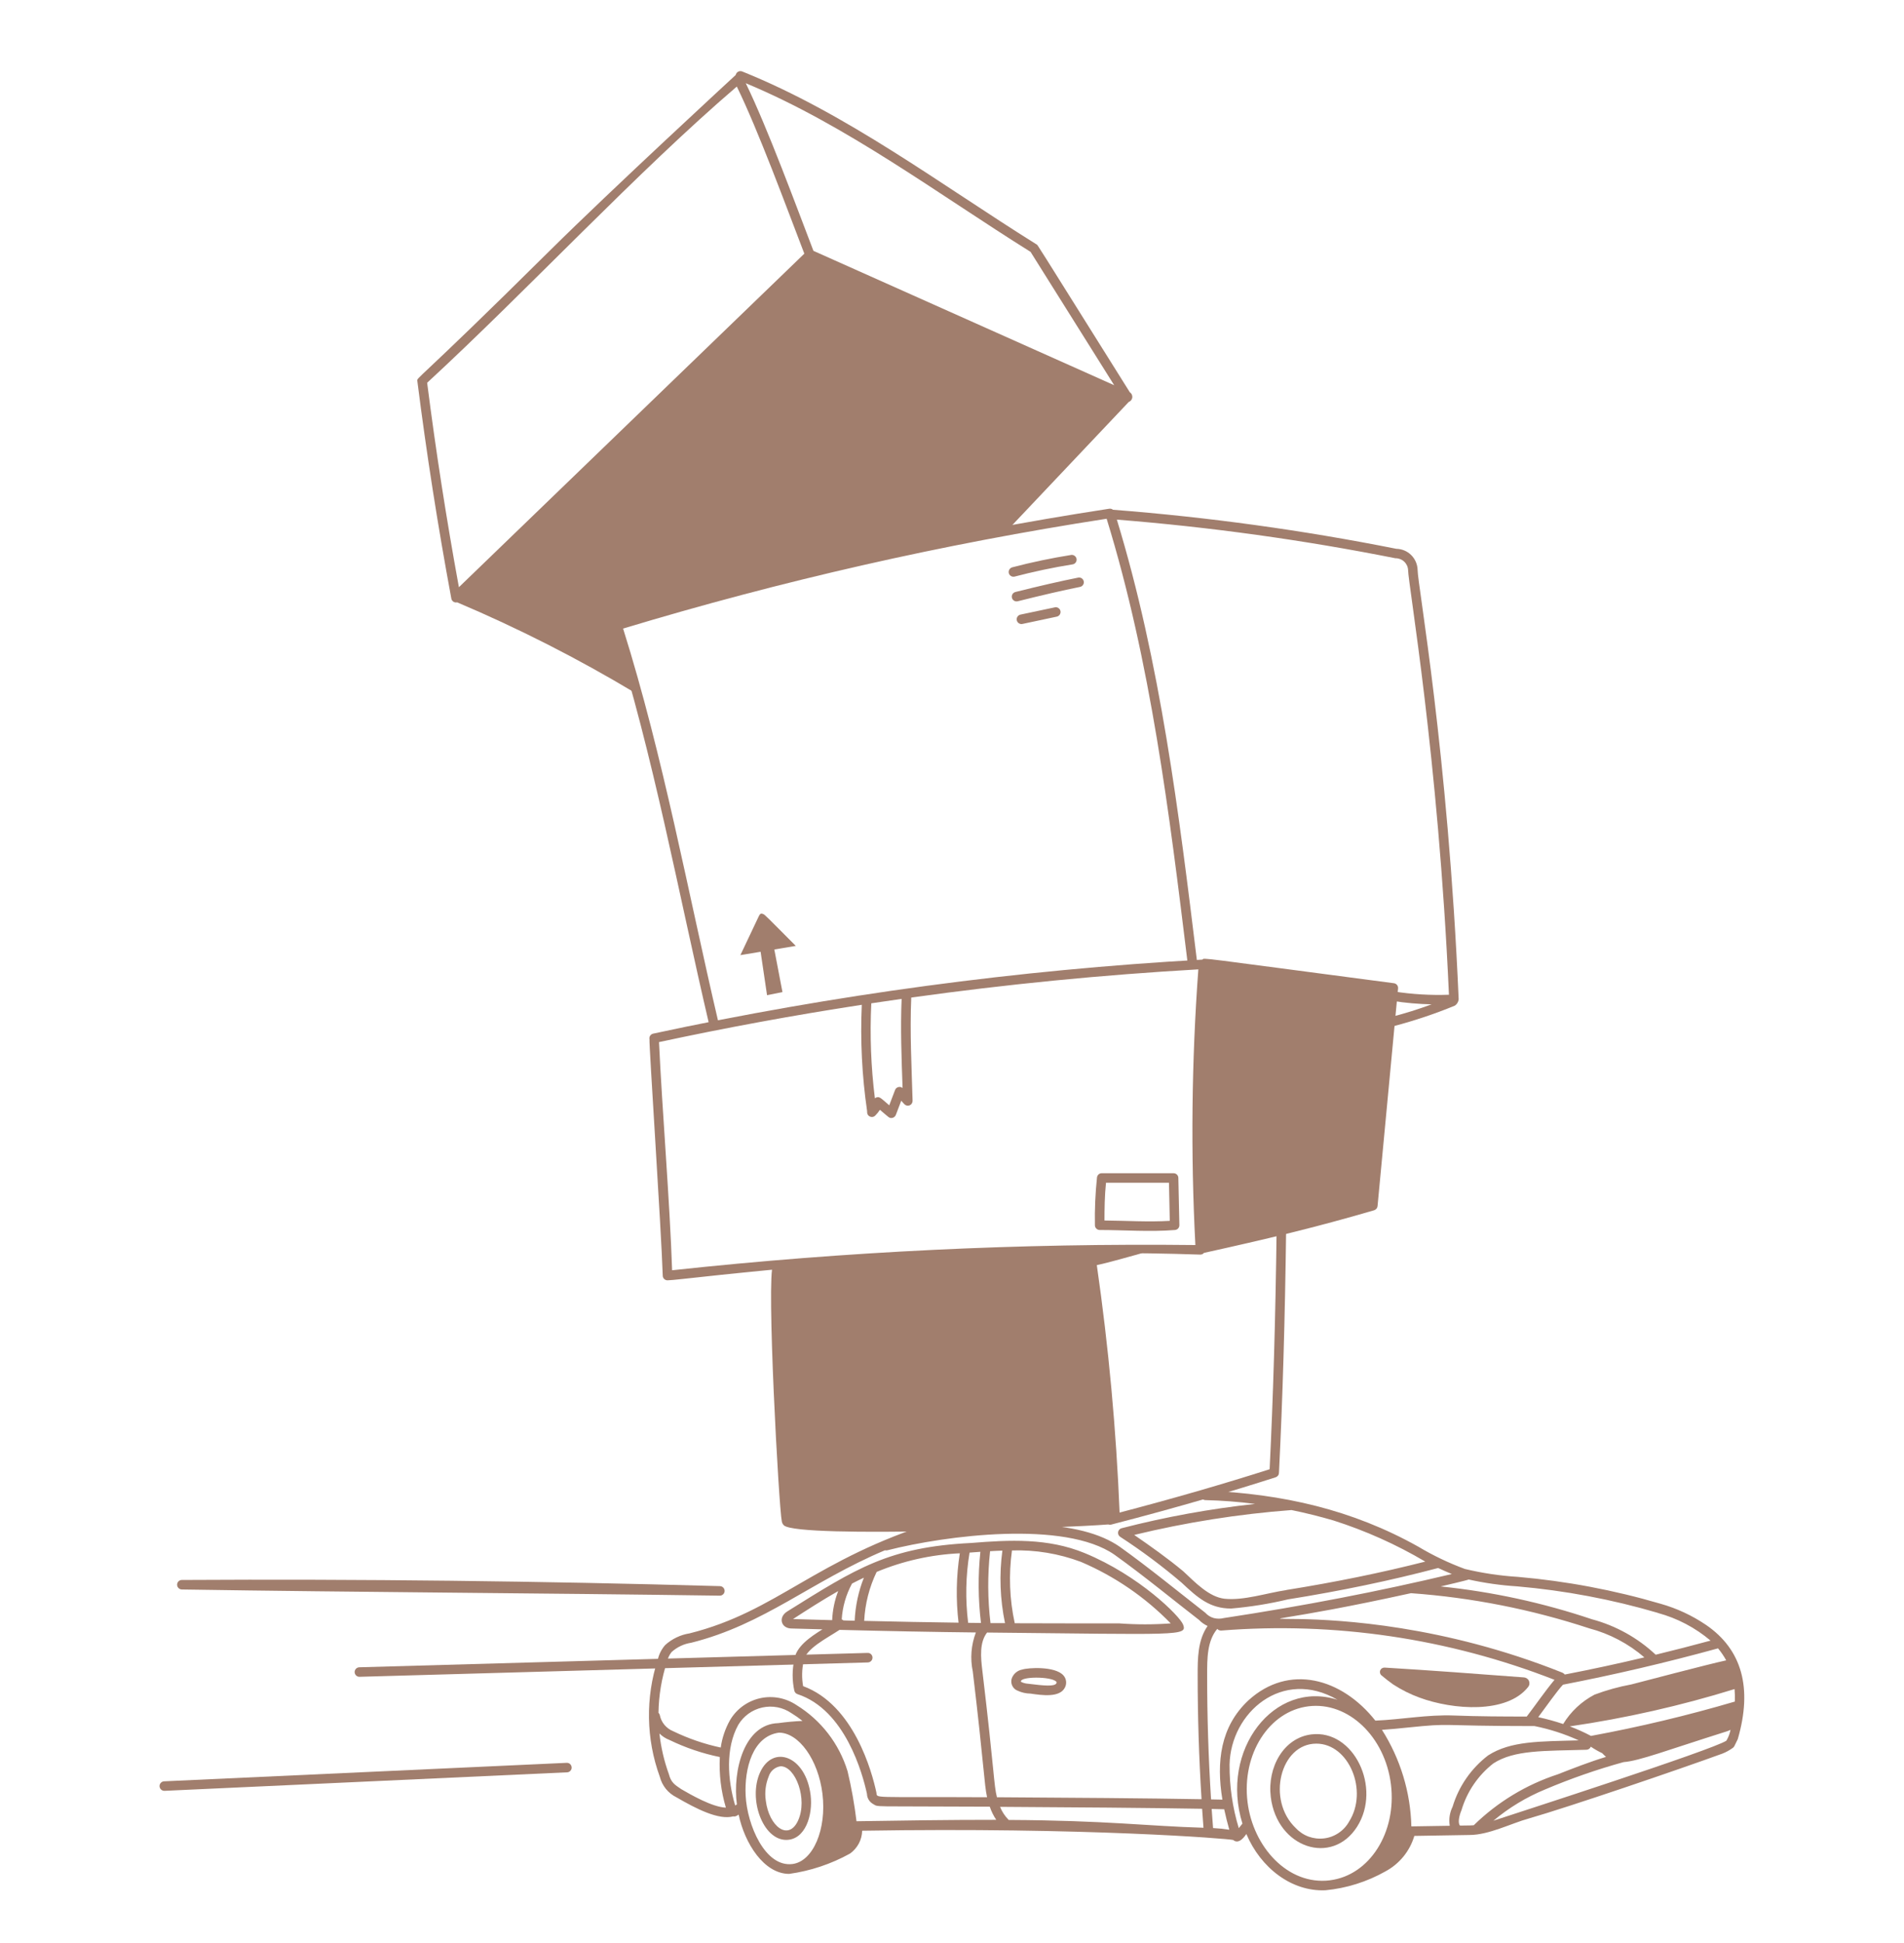<svg width="50" height="51" viewBox="0 0 50 51" fill="none" xmlns="http://www.w3.org/2000/svg">
<path d="M44.803 42.652C44.437 42.404 44.035 42.216 43.609 42.096C42.386 41.737 41.13 41.5 39.859 41.39C39.391 41.361 38.925 41.291 38.468 41.182C38.043 41.025 37.633 40.829 37.245 40.597C35.511 39.626 33.684 39.21 31.66 39.125C31.643 39.124 31.627 39.127 31.611 39.133C31.596 39.139 31.582 39.148 31.57 39.159C31.558 39.17 31.548 39.184 31.542 39.199C31.535 39.214 31.532 39.23 31.532 39.247C31.531 39.263 31.534 39.28 31.54 39.295C31.546 39.31 31.555 39.324 31.566 39.336C31.577 39.348 31.591 39.358 31.606 39.364C31.621 39.371 31.637 39.374 31.654 39.375C32.09 39.385 32.526 39.419 32.959 39.475C31.777 39.603 30.605 39.816 29.454 40.113C29.43 40.119 29.409 40.131 29.393 40.149C29.377 40.167 29.366 40.189 29.362 40.213C29.358 40.237 29.36 40.261 29.37 40.283C29.38 40.305 29.395 40.324 29.416 40.338C29.98 40.704 30.52 41.107 31.032 41.544C31.456 41.942 31.773 42.221 32.33 42.221C32.832 42.178 33.331 42.098 33.821 41.981C35.228 41.756 36.52 41.486 37.767 41.157C37.883 41.212 38.002 41.264 38.126 41.315C36.203 41.772 34.243 42.151 32.138 42.471C32.052 42.493 31.962 42.493 31.875 42.471C31.789 42.447 31.712 42.399 31.652 42.332C30.922 41.763 30.166 41.143 29.409 40.602C28.895 40.245 28.142 40.052 27.103 40.014C26.287 39.997 24.649 39.918 24.583 39.939C21.383 40.93 20.425 42.292 18.108 42.873C17.87 42.91 17.648 43.017 17.469 43.178C17.375 43.285 17.309 43.413 17.276 43.552C16.947 44.558 16.965 45.645 17.328 46.64C17.358 46.756 17.412 46.863 17.487 46.956C17.562 47.048 17.657 47.123 17.764 47.176C18.289 47.481 18.875 47.779 19.256 47.676C19.316 47.688 19.346 47.662 19.397 47.63C19.554 48.38 20.06 49.185 20.724 49.186C21.284 49.108 21.826 48.927 22.321 48.653C22.417 48.585 22.496 48.495 22.552 48.391C22.608 48.287 22.638 48.171 22.641 48.053C28.503 47.957 32.282 48.264 32.384 48.296C32.542 48.433 32.703 48.174 32.73 48.139C33.11 49.034 33.921 49.655 34.807 49.616C35.361 49.563 35.897 49.394 36.381 49.121C36.563 49.024 36.724 48.891 36.855 48.731C36.985 48.571 37.083 48.387 37.141 48.189L38.586 48.165C39.101 48.165 39.672 47.863 40.157 47.729C41.182 47.435 44.1 46.442 45.231 46.029C45.328 45.991 45.42 45.94 45.504 45.879C45.541 45.854 45.541 45.841 45.635 45.648C46.025 44.306 45.746 43.298 44.803 42.652ZM38.071 47.923L37.063 47.939C37.041 47.04 36.773 46.164 36.291 45.405C36.516 45.391 36.737 45.368 36.953 45.346C38.211 45.218 37.609 45.306 40.298 45.306C40.698 45.387 41.087 45.512 41.458 45.681C40.44 45.711 39.672 45.692 39.076 46.078C38.633 46.418 38.307 46.888 38.146 47.423C38.069 47.578 38.043 47.752 38.071 47.923ZM32.101 47.237L31.803 47.231C31.734 46.135 31.7 45.061 31.7 43.968C31.7 43.527 31.7 43.071 31.966 42.755C31.979 42.77 31.995 42.782 32.013 42.789C32.031 42.797 32.05 42.8 32.07 42.799C35.047 42.563 38.039 43.005 40.822 44.092C40.562 44.405 40.352 44.717 40.093 45.056C39.46 45.056 38.812 45.053 38.185 45.029C37.476 45.002 36.807 45.135 36.117 45.163C35.233 44.045 33.848 43.661 32.783 44.632C32.05 45.319 31.937 46.241 32.101 47.237ZM37.051 41.818C38.644 41.932 40.217 42.242 41.734 42.741C42.269 42.882 42.764 43.143 43.182 43.503C42.486 43.668 41.792 43.818 41.093 43.953C41.076 43.932 41.055 43.916 41.031 43.905C34.786 41.408 30.135 43.342 37.052 41.818H37.051ZM45.118 43.268C45.199 43.365 45.27 43.47 45.331 43.581C44.875 43.678 43.034 44.164 42.844 44.212C42.513 44.273 42.188 44.363 41.873 44.481C41.534 44.659 41.249 44.925 41.05 45.252C40.835 45.18 40.616 45.12 40.395 45.072C40.62 44.769 40.893 44.382 41.044 44.22C42.403 43.956 43.736 43.645 45.118 43.266L45.118 43.268ZM41.782 45.565C41.601 45.47 41.415 45.386 41.224 45.314C42.689 45.1 44.136 44.773 45.55 44.335C45.56 44.444 45.562 44.553 45.558 44.663C44.316 45.028 43.056 45.329 41.782 45.564L41.782 45.565ZM43.539 42.338C44.047 42.476 44.518 42.723 44.92 43.063C44.435 43.194 43.955 43.318 43.479 43.433C43.007 42.99 42.431 42.67 41.806 42.503C40.517 42.069 39.185 41.78 37.833 41.641C37.921 41.62 38.538 41.478 38.568 41.459C38.987 41.552 39.413 41.612 39.841 41.639C41.094 41.748 42.333 41.981 43.54 42.336L43.539 42.338ZM33.782 41.736C33.254 41.815 32.665 42.016 32.157 41.964C31.749 41.917 31.392 41.541 31.075 41.245C30.659 40.898 30.218 40.588 29.785 40.289C31.142 39.96 32.523 39.741 33.916 39.636C34.282 39.711 34.649 39.802 35.016 39.909C35.858 40.177 36.667 40.539 37.428 40.989C36.273 41.282 35.076 41.527 33.782 41.734L33.782 41.736ZM17.892 46.963C17.718 46.846 17.622 46.788 17.565 46.568C17.44 46.224 17.357 45.865 17.317 45.501C17.393 45.576 17.483 45.634 17.583 45.672C18.003 45.875 18.446 46.026 18.903 46.119C18.88 46.568 18.934 47.017 19.062 47.447C18.703 47.435 18.125 47.098 17.892 46.963ZM19.306 47.39C19.107 46.72 19.047 45.887 19.388 45.273C19.457 45.158 19.548 45.059 19.656 44.981C19.764 44.903 19.887 44.848 20.018 44.819C20.148 44.79 20.283 44.788 20.414 44.813C20.545 44.838 20.669 44.89 20.78 44.965C20.882 45.027 20.98 45.096 21.074 45.171C20.865 45.18 20.649 45.2 20.437 45.229C19.543 45.254 19.234 46.475 19.351 47.363L19.306 47.39ZM20.809 48.927C20.092 49.016 19.62 47.902 19.581 47.129C19.545 46.417 19.768 45.572 20.456 45.479C20.977 45.479 21.488 46.189 21.598 47.083C21.712 48.016 21.352 48.86 20.809 48.927ZM22.492 47.804C22.439 47.363 22.361 46.925 22.258 46.493C22.037 45.768 21.559 45.149 20.913 44.753C20.774 44.66 20.617 44.597 20.453 44.566C20.289 44.536 20.12 44.539 19.957 44.576C19.795 44.613 19.641 44.683 19.506 44.781C19.371 44.879 19.257 45.004 19.172 45.148C19.046 45.371 18.963 45.616 18.927 45.87C18.496 45.778 18.077 45.634 17.68 45.442C17.591 45.407 17.512 45.349 17.45 45.276C17.388 45.202 17.346 45.114 17.327 45.019C17.322 44.995 17.31 44.974 17.292 44.957C17.299 44.503 17.374 44.052 17.515 43.621C17.535 43.527 17.576 43.439 17.636 43.363C17.78 43.233 17.959 43.148 18.152 43.119C20.075 42.638 21.305 41.505 23.239 40.692C23.26 40.697 23.282 40.697 23.302 40.692C24.841 40.299 27.961 39.901 29.265 40.807C30.04 41.361 30.858 42.035 31.486 42.519C31.55 42.586 31.627 42.64 31.712 42.679C31.451 43.054 31.451 43.537 31.451 43.968C31.451 45.059 31.485 46.132 31.553 47.226C30.174 47.201 27.999 47.184 26.18 47.174C26.095 46.838 26.12 46.561 25.796 43.843C25.754 43.498 25.719 43.112 25.921 42.851C30.977 42.901 31.181 42.947 31.07 42.645C30.987 42.42 29.909 41.35 28.481 40.764C27.515 40.368 26.517 40.418 25.504 40.5C23.344 40.607 22.482 41.168 20.674 42.297C20.424 42.453 20.513 42.745 20.788 42.745L21.598 42.767C21.267 42.973 20.9 43.226 20.858 43.567C20.801 43.832 20.801 44.106 20.858 44.371C20.862 44.394 20.872 44.414 20.887 44.431C20.901 44.448 20.921 44.461 20.942 44.468C22.195 44.877 22.654 46.56 22.767 47.086C22.768 47.139 22.783 47.19 22.809 47.235C22.835 47.28 22.872 47.318 22.917 47.345C23.102 47.442 22.71 47.404 25.992 47.422C26.033 47.544 26.09 47.66 26.162 47.767C24.907 47.766 23.645 47.786 22.492 47.804ZM25.205 40.771C25.111 41.374 25.1 41.987 25.172 42.592C24.389 42.582 23.568 42.566 22.694 42.545C22.716 42.099 22.828 41.662 23.021 41.26C23.715 40.971 24.454 40.806 25.205 40.771ZM26.648 42.607C26.511 41.979 26.486 41.332 26.575 40.696C27.192 40.677 27.807 40.779 28.385 40.996C29.27 41.373 30.072 41.922 30.744 42.611C30.295 42.644 29.844 42.644 29.394 42.611C29.394 42.611 27.523 42.612 26.648 42.607ZM26.392 42.604H26.011C25.935 41.977 25.932 41.343 26 40.716C26.108 40.709 26.216 40.704 26.323 40.701C26.238 41.334 26.262 41.978 26.392 42.604ZM25.761 42.6L25.424 42.596C25.348 41.983 25.36 41.362 25.461 40.753L25.745 40.732C25.68 41.353 25.686 41.98 25.761 42.6ZM22.444 42.541C22.033 42.53 22.191 42.541 22.104 42.505C22.125 42.176 22.217 41.855 22.375 41.565C22.477 41.512 22.58 41.461 22.686 41.411C22.543 41.772 22.462 42.153 22.444 42.541ZM21.853 42.526L20.825 42.497C21.188 42.262 21.587 42.004 22.011 41.763C21.917 42.007 21.864 42.264 21.853 42.524V42.526ZM22.048 42.781C23.343 42.814 24.523 42.837 25.627 42.849C25.502 43.176 25.474 43.532 25.546 43.874C25.843 46.359 25.844 46.827 25.921 47.174C22.796 47.158 23.049 47.212 23.014 47.048C22.899 46.512 22.424 44.748 21.09 44.258C21.052 44.042 21.056 43.822 21.103 43.608C21.145 43.277 21.723 42.998 22.048 42.78V42.781ZM26.49 47.771C26.391 47.672 26.314 47.555 26.262 47.426C28.072 47.436 30.213 47.453 31.568 47.477C31.579 47.643 31.591 47.808 31.604 47.975C30.116 47.931 29.087 47.784 26.49 47.77V47.771ZM31.856 47.985C31.843 47.817 31.831 47.649 31.819 47.482L32.148 47.49C32.188 47.677 32.234 47.856 32.282 48.027C32.141 48.005 31.998 47.99 31.856 47.983V47.985ZM32.531 47.986C32.367 47.445 32.285 46.882 32.289 46.316C32.318 44.955 33.674 43.771 35.123 44.616C33.46 44.083 32.026 45.935 32.627 47.866L32.531 47.986ZM34.925 49.355C33.816 49.492 32.905 48.474 32.761 47.302C32.606 46.043 33.325 44.914 34.363 44.787C35.401 44.659 36.372 45.58 36.527 46.839C36.681 48.099 35.963 49.226 34.925 49.354L34.925 49.355ZM38.339 47.919C38.282 47.849 38.312 47.673 38.38 47.512C38.525 47.025 38.818 46.596 39.218 46.285C39.767 45.93 40.553 45.96 41.661 45.928C41.686 45.927 41.71 45.919 41.73 45.905C41.751 45.89 41.766 45.87 41.775 45.847C41.87 45.911 41.971 45.969 42.075 46.018C42.108 46.052 42.14 46.085 42.175 46.115C41.753 46.242 41.3 46.419 40.91 46.572C40.081 46.842 39.325 47.3 38.702 47.909C38.638 47.916 38.632 47.913 38.339 47.918L38.339 47.919ZM45.335 45.69C44.969 45.933 39.805 47.596 39.218 47.79C39.624 47.45 40.08 47.174 40.569 46.972C41.242 46.687 41.931 46.446 42.636 46.252C43.056 46.219 43.739 45.952 45.343 45.446C45.378 45.435 45.411 45.422 45.444 45.405C45.425 45.505 45.388 45.601 45.336 45.689L45.335 45.69Z" fill="#A17E6D"/>
<path d="M26.844 43.823C26.785 43.833 26.73 43.859 26.683 43.896C26.637 43.933 26.6 43.982 26.576 44.037C26.563 44.068 26.556 44.102 26.557 44.137C26.557 44.171 26.564 44.205 26.577 44.236C26.591 44.268 26.61 44.297 26.635 44.321C26.659 44.345 26.688 44.364 26.72 44.376C26.827 44.426 26.943 44.452 27.061 44.454C27.361 44.497 27.831 44.567 27.966 44.293C27.993 44.242 28.003 44.184 27.995 44.126C27.988 44.069 27.962 44.015 27.923 43.973C27.7 43.729 26.993 43.773 26.844 43.823ZM27.741 44.184C27.691 44.271 27.427 44.249 26.991 44.194C26.928 44.19 26.866 44.173 26.811 44.144C26.769 44 27.608 43.998 27.739 44.141C27.746 44.149 27.753 44.156 27.741 44.184Z" fill="#A17E6D"/>
<path d="M36.28 43.977C36.38 44.06 36.48 44.139 36.58 44.21C36.799 44.353 37.034 44.471 37.28 44.56C38.155 44.882 39.573 44.991 40.132 44.277C40.149 44.255 40.16 44.229 40.163 44.201C40.166 44.173 40.162 44.145 40.151 44.12C40.14 44.094 40.122 44.073 40.099 44.057C40.077 44.041 40.05 44.031 40.022 44.029C38.795 43.936 37.586 43.845 36.359 43.771C36.335 43.77 36.311 43.777 36.291 43.79C36.27 43.803 36.254 43.823 36.245 43.845C36.236 43.868 36.235 43.893 36.241 43.917C36.248 43.941 36.261 43.962 36.28 43.977Z" fill="#A17E6D"/>
<path d="M21.287 47.116C21.162 46.094 20.298 45.777 19.96 46.522C19.643 47.219 20.031 48.294 20.646 48.294C21.146 48.293 21.352 47.649 21.287 47.116ZM20.96 47.782C20.707 48.338 20.193 47.941 20.11 47.261C20.078 47.045 20.105 46.826 20.188 46.625C20.21 46.556 20.25 46.495 20.306 46.448C20.361 46.401 20.428 46.371 20.5 46.361C20.893 46.361 21.213 47.222 20.96 47.781V47.782Z" fill="#A17E6D"/>
<path d="M34.437 45.525C33.709 45.614 33.276 46.389 33.371 47.167C33.537 48.513 34.981 48.98 35.638 47.948C36.289 46.924 35.55 45.388 34.437 45.525ZM35.427 47.814C35.361 47.933 35.266 48.036 35.152 48.112C35.038 48.189 34.908 48.238 34.772 48.254C34.636 48.271 34.498 48.255 34.368 48.209C34.239 48.162 34.123 48.085 34.029 47.985C33.252 47.247 33.621 45.767 34.567 45.767C35.425 45.766 35.94 47.008 35.427 47.814Z" fill="#A17E6D"/>
<path d="M4.777 41.721C9.457 41.794 14.207 41.816 18.9 41.883C18.933 41.884 18.965 41.872 18.989 41.849C19.014 41.826 19.028 41.795 19.029 41.761C19.029 41.728 19.017 41.696 18.994 41.672C18.972 41.648 18.94 41.634 18.907 41.633C14.213 41.499 9.458 41.444 4.776 41.471C4.742 41.471 4.711 41.484 4.687 41.508C4.664 41.531 4.651 41.563 4.651 41.596C4.651 41.63 4.665 41.661 4.688 41.684C4.712 41.708 4.744 41.721 4.777 41.721Z" fill="#A17E6D"/>
<path d="M22.782 43.386L9.437 43.763C9.404 43.764 9.372 43.777 9.349 43.801C9.326 43.825 9.313 43.856 9.313 43.89C9.314 43.923 9.328 43.955 9.351 43.977C9.375 44.001 9.407 44.014 9.44 44.013L22.79 43.636C22.807 43.635 22.823 43.631 22.838 43.625C22.853 43.618 22.866 43.608 22.878 43.596C22.889 43.584 22.898 43.571 22.904 43.555C22.909 43.54 22.912 43.523 22.912 43.507C22.912 43.49 22.908 43.474 22.901 43.459C22.895 43.444 22.885 43.43 22.873 43.419C22.861 43.407 22.846 43.399 22.831 43.393C22.815 43.387 22.799 43.385 22.782 43.386Z" fill="#A17E6D"/>
<path d="M14.88 46.271L4.312 46.756C4.296 46.756 4.28 46.76 4.265 46.766C4.25 46.773 4.236 46.783 4.225 46.794C4.213 46.806 4.204 46.82 4.198 46.836C4.192 46.851 4.19 46.867 4.19 46.884C4.19 46.9 4.194 46.916 4.201 46.931C4.207 46.946 4.217 46.96 4.229 46.971C4.24 46.983 4.254 46.992 4.27 46.997C4.285 47.003 4.301 47.006 4.318 47.006L14.893 46.52C14.909 46.52 14.925 46.516 14.94 46.509C14.955 46.502 14.968 46.492 14.979 46.48C14.99 46.468 14.999 46.454 15.005 46.438C15.01 46.423 15.013 46.406 15.012 46.39C15.01 46.357 14.995 46.326 14.971 46.303C14.946 46.281 14.914 46.269 14.88 46.271Z" fill="#A17E6D"/>
<path d="M33.525 32.239C33.495 34.618 33.436 36.632 33.341 38.565C32.116 38.956 30.823 39.329 29.401 39.702C29.313 37.528 29.113 35.361 28.803 33.207C29.189 33.124 29.587 33.001 29.962 32.901C29.989 32.894 30.013 32.877 30.03 32.855C30.047 32.832 30.055 32.804 30.054 32.776C28.829 32.851 22.913 32.792 20.388 33.142C20.353 33.151 20.323 33.172 20.303 33.201C20.119 33.481 20.453 39.583 20.531 39.935C20.538 39.976 20.559 40.013 20.589 40.041C21.019 40.386 28.093 40.097 29.102 40.014C29.127 40.023 29.154 40.025 29.179 40.018C31.023 39.542 32.451 39.112 33.499 38.776C33.524 38.768 33.545 38.753 33.56 38.733C33.576 38.713 33.585 38.688 33.586 38.663C33.684 36.7 33.744 34.66 33.775 32.242C33.775 32.225 33.772 32.209 33.766 32.194C33.76 32.179 33.751 32.165 33.739 32.153C33.728 32.142 33.714 32.132 33.699 32.126C33.684 32.119 33.668 32.116 33.651 32.116C33.635 32.115 33.618 32.119 33.603 32.125C33.588 32.131 33.574 32.14 33.562 32.151C33.551 32.163 33.541 32.177 33.535 32.192C33.529 32.207 33.525 32.223 33.525 32.239Z" fill="#A17E6D"/>
<path d="M36.606 25.808C31.329 25.115 31.638 25.138 31.576 25.188C26.725 25.459 21.902 26.108 17.152 27.131C17.136 27.135 17.12 27.141 17.107 27.151C17.093 27.16 17.082 27.172 17.073 27.186C17.064 27.2 17.058 27.215 17.055 27.231C17.052 27.247 17.052 27.264 17.056 27.28C17.038 27.361 17.369 32.337 17.404 33.485C17.404 33.517 17.418 33.548 17.442 33.571C17.465 33.593 17.496 33.606 17.529 33.606C17.945 33.606 24.429 32.688 31.52 32.931C31.538 32.931 31.556 32.928 31.573 32.92C31.59 32.912 31.605 32.901 31.617 32.886C33.244 32.527 34.567 32.212 36.086 31.767C36.109 31.76 36.131 31.745 36.147 31.726C36.163 31.707 36.172 31.683 36.175 31.659L36.714 25.943C36.717 25.911 36.707 25.879 36.687 25.854C36.667 25.829 36.638 25.813 36.606 25.808ZM23.702 28.558C23.686 28.546 23.668 28.537 23.649 28.532C23.629 28.528 23.609 28.529 23.59 28.534C23.571 28.539 23.553 28.548 23.538 28.561C23.523 28.575 23.512 28.591 23.505 28.61L23.352 29.012C23.133 28.826 23.102 28.778 23.017 28.805C23.002 28.81 22.987 28.818 22.975 28.829C22.872 28.002 22.84 27.168 22.881 26.335C23.146 26.296 23.411 26.257 23.677 26.219C23.644 27.001 23.675 27.774 23.702 28.559V28.558ZM17.65 33.342C17.591 31.562 17.387 29.111 17.306 27.353C19.064 26.975 20.839 26.649 22.631 26.374C22.589 27.307 22.636 28.242 22.771 29.167V29.194C22.771 29.218 22.778 29.243 22.792 29.263C22.805 29.284 22.825 29.3 22.848 29.309C22.871 29.319 22.896 29.321 22.92 29.317C22.945 29.312 22.967 29.3 22.984 29.282C23.031 29.236 23.072 29.185 23.107 29.13C23.349 29.335 23.349 29.346 23.408 29.346C23.433 29.346 23.458 29.338 23.479 29.323C23.5 29.309 23.516 29.289 23.525 29.265L23.667 28.892L23.746 28.98C23.763 28.999 23.786 29.013 23.811 29.019C23.836 29.025 23.862 29.023 23.886 29.014C23.91 29.004 23.93 28.988 23.944 28.966C23.958 28.945 23.965 28.919 23.965 28.894C23.94 28.002 23.89 27.099 23.93 26.184C26.43 25.835 28.949 25.588 31.469 25.444C31.292 27.852 31.266 30.269 31.391 32.68C26.802 32.628 22.213 32.849 17.65 33.342Z" fill="#A17E6D"/>
<path d="M30.82 30.795H28.933C28.902 30.794 28.873 30.805 28.85 30.825C28.827 30.845 28.812 30.873 28.808 30.903C28.764 31.321 28.745 31.74 28.753 32.16C28.753 32.193 28.766 32.225 28.79 32.248C28.813 32.272 28.845 32.285 28.878 32.285C29.512 32.285 30.2 32.339 30.856 32.285C30.888 32.282 30.918 32.268 30.939 32.244C30.96 32.22 30.972 32.19 30.971 32.158L30.944 30.917C30.944 30.885 30.93 30.854 30.907 30.831C30.884 30.808 30.853 30.795 30.82 30.795ZM29.004 32.036C29.004 31.746 29.009 31.371 29.044 31.045H30.698L30.719 32.045C30.159 32.079 29.583 32.041 29.004 32.036Z" fill="#A17E6D"/>
<path d="M29.669 10.295C27.09 6.184 27.258 6.438 27.22 6.415C24.723 4.857 22.247 2.984 19.489 1.875C19.472 1.869 19.454 1.866 19.435 1.867C19.417 1.868 19.399 1.873 19.383 1.882C19.367 1.891 19.353 1.903 19.342 1.918C19.331 1.933 19.323 1.95 19.32 1.968C19.316 1.971 16.064 4.968 14.441 6.576C10.812 10.172 10.944 9.887 10.961 10.014C11.203 11.919 11.494 13.783 11.852 15.71C11.855 15.727 11.861 15.743 11.87 15.757C11.88 15.771 11.892 15.784 11.906 15.793C11.92 15.802 11.936 15.809 11.953 15.812C11.97 15.815 11.987 15.814 12.004 15.81C13.616 16.492 15.178 17.287 16.679 18.187C16.549 17.784 16.354 17.147 16.289 16.902C16.181 16.497 16.145 16.419 16.505 16.309C20.078 15.209 26.389 13.987 26.389 13.987L29.641 10.551C29.666 10.542 29.688 10.526 29.705 10.505C29.721 10.484 29.732 10.459 29.735 10.432C29.737 10.405 29.733 10.379 29.721 10.354C29.71 10.33 29.692 10.31 29.669 10.295ZM12.051 15.413C11.719 13.601 11.446 11.842 11.217 10.047C13.859 7.611 16.729 4.514 19.349 2.272C19.913 3.422 20.663 5.465 21.122 6.658L12.051 15.413ZM21.361 6.584C20.916 5.425 20.159 3.363 19.584 2.184C22.233 3.287 24.637 5.096 27.063 6.611L29.259 10.111L21.361 6.584Z" fill="#A17E6D"/>
<path d="M38.305 26.224C38.024 19.708 37.227 15.348 37.227 14.959C37.223 14.813 37.163 14.673 37.059 14.57C36.955 14.466 36.815 14.408 36.668 14.405C34.21 13.916 31.726 13.574 29.227 13.38C29.214 13.369 29.198 13.361 29.181 13.356C29.165 13.352 29.147 13.351 29.13 13.353C24.745 14.024 20.415 15.007 16.171 16.296C16.155 16.3 16.14 16.308 16.128 16.319C16.115 16.329 16.105 16.343 16.097 16.357C16.089 16.372 16.084 16.388 16.083 16.404C16.081 16.421 16.083 16.437 16.088 16.453C17.163 19.839 17.817 23.45 18.62 26.878C18.624 26.894 18.631 26.909 18.64 26.923C18.65 26.936 18.662 26.947 18.676 26.956C18.69 26.965 18.705 26.971 18.721 26.973C18.738 26.976 18.754 26.975 18.77 26.971C18.786 26.968 18.801 26.961 18.815 26.951C18.828 26.942 18.839 26.93 18.848 26.916C18.857 26.902 18.863 26.886 18.865 26.87C18.868 26.854 18.867 26.837 18.863 26.821C18.07 23.439 17.42 19.86 16.363 16.499C20.523 15.242 24.766 14.279 29.061 13.616C30.221 17.377 30.709 21.363 31.181 25.219C31.186 25.252 31.203 25.28 31.23 25.3C31.255 25.32 31.288 25.328 31.32 25.324C31.352 25.32 31.382 25.304 31.402 25.279C31.422 25.253 31.432 25.221 31.429 25.189C30.96 21.355 30.475 17.392 29.329 13.639C31.785 13.835 34.227 14.173 36.644 14.653C36.728 14.651 36.81 14.682 36.872 14.739C36.934 14.796 36.972 14.875 36.977 14.96C36.98 15.34 37.77 19.826 38.05 26.11C37.568 26.127 37.086 26.099 36.609 26.025C36.576 26.02 36.543 26.027 36.516 26.047C36.489 26.067 36.471 26.096 36.466 26.129C36.461 26.162 36.469 26.195 36.489 26.222C36.508 26.248 36.537 26.267 36.57 26.272C36.909 26.325 37.252 26.355 37.595 26.362C37.238 26.494 36.874 26.607 36.505 26.701C36.489 26.705 36.474 26.712 36.461 26.722C36.447 26.732 36.436 26.744 36.428 26.758C36.411 26.786 36.406 26.82 36.414 26.852C36.422 26.885 36.442 26.913 36.471 26.93C36.499 26.947 36.533 26.952 36.565 26.944C37.121 26.799 37.667 26.617 38.199 26.399C38.23 26.381 38.255 26.355 38.273 26.324C38.292 26.294 38.303 26.259 38.305 26.224Z" fill="#A17E6D"/>
<path d="M20.036 23.991C19.982 23.965 19.955 23.991 19.928 24.046L19.443 25.07L19.974 24.982L20.143 26.122L20.548 26.041L20.334 24.922L20.898 24.828C20.153 24.082 20.072 23.991 20.036 23.991Z" fill="#A17E6D"/>
<path d="M26.646 15.134C27.149 15.002 27.658 14.895 28.171 14.813C28.203 14.807 28.231 14.789 28.25 14.762C28.268 14.736 28.276 14.703 28.271 14.671C28.265 14.639 28.248 14.61 28.222 14.591C28.197 14.571 28.164 14.562 28.132 14.566C27.61 14.649 27.093 14.757 26.582 14.891C26.55 14.9 26.522 14.921 26.506 14.95C26.489 14.978 26.484 15.013 26.492 15.045C26.501 15.077 26.522 15.105 26.551 15.121C26.58 15.138 26.614 15.143 26.646 15.134Z" fill="#A17E6D"/>
<path d="M28.315 15.161C27.853 15.253 27.328 15.373 26.665 15.539C26.633 15.547 26.605 15.568 26.588 15.596C26.571 15.624 26.566 15.658 26.574 15.691C26.582 15.723 26.602 15.751 26.631 15.768C26.659 15.785 26.693 15.79 26.726 15.782C27.385 15.617 27.906 15.497 28.364 15.405C28.396 15.398 28.424 15.379 28.442 15.351C28.46 15.324 28.466 15.291 28.46 15.259C28.453 15.227 28.434 15.198 28.407 15.18C28.381 15.162 28.347 15.155 28.315 15.161Z" fill="#A17E6D"/>
<path d="M27.694 15.943L26.804 16.131C26.787 16.134 26.771 16.14 26.757 16.149C26.742 16.158 26.73 16.17 26.721 16.184C26.711 16.198 26.704 16.214 26.701 16.23C26.698 16.247 26.698 16.264 26.701 16.281C26.705 16.297 26.712 16.313 26.721 16.327C26.731 16.341 26.744 16.352 26.758 16.361C26.773 16.37 26.789 16.376 26.805 16.379C26.822 16.381 26.839 16.38 26.856 16.376L27.745 16.187C27.762 16.184 27.778 16.178 27.792 16.169C27.807 16.16 27.819 16.148 27.829 16.134C27.838 16.12 27.845 16.105 27.848 16.088C27.852 16.071 27.852 16.054 27.848 16.038C27.845 16.021 27.837 16.005 27.828 15.991C27.818 15.978 27.805 15.966 27.791 15.957C27.777 15.948 27.761 15.942 27.744 15.94C27.727 15.937 27.71 15.938 27.694 15.943Z" fill="#A17E6D"/>
</svg>
